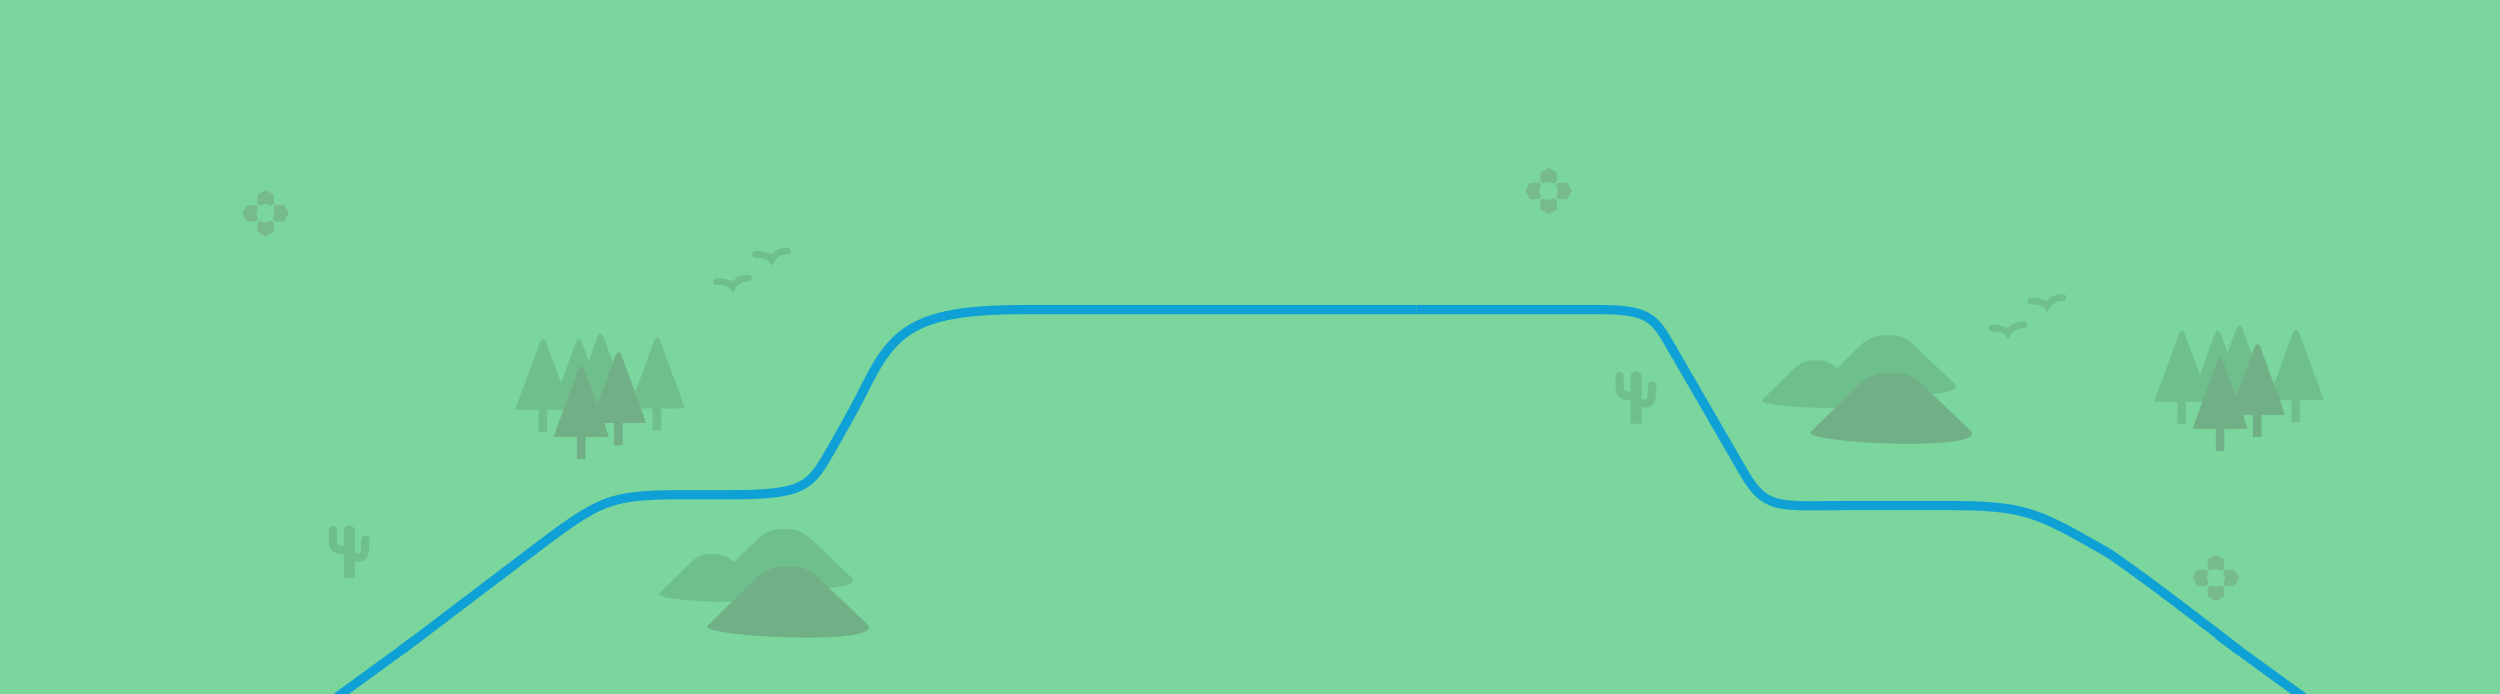 <?xml version="1.0" encoding="utf-8"?>
<!-- Generator: Adobe Illustrator 16.0.0, SVG Export Plug-In . SVG Version: 6.00 Build 0)  -->
<!DOCTYPE svg PUBLIC "-//W3C//DTD SVG 1.1//EN" "http://www.w3.org/Graphics/SVG/1.1/DTD/svg11.dtd">
<svg version="1.1" id="Layer_2" xmlns="http://www.w3.org/2000/svg" xmlns:xlink="http://www.w3.org/1999/xlink" x="0px" y="0px"
	 width="1080px" height="300px" viewBox="0 0 1080 300" enable-background="new 0 0 1080 300" xml:space="preserve">
<g id="header__x2B__bg">
	<rect fill="#7AD69C" width="1080" height="300"/>
</g>
<path fill="none" stroke="#0FA1D6" stroke-width="4" stroke-miterlimit="10" d="M173.191,281.016
	c2.497-1.895,5.591-4.111,8.143-6.049c27.168-20.617,56.109-42.596,57.834-43.847c20.367-14.763,25.894-17.097,51.832-17.397
	c2.71-0.031,21.304,0,24.5,0c32.314,0,34.587-3.679,43.812-19.916c11.187-19.688,11.026-19.77,15.396-28.354
	c11.917-23.402,21.815-31.73,68.291-31.73H612"/>
<path fill="none" stroke="#0FA1D6" stroke-width="4" stroke-miterlimit="10" d="M612,133.723c24.875,0,63.346-0.001,78-0.001
	c22.361,0,24.653,3.497,32.021,16.351c5.22,9.104,21.225,36.63,31.314,54.106c9.528,16.502,15.367,14.213,45.192,14.213
	c19.167,0,33.23,0,42.472,0c33.835,0,38.78,2.816,68.51,19.767c7.88,4.491,48.932,35.834,58.165,43.229"/>
<path fill="#0FA1D6" d="M150.465,300c3.926-2.861,8.057-5.875,11.99-8.745c6.359-4.641,12.182-8.89,15.707-11.444l-1.115-4.049
	c-3.527,2.557-9.355,6.812-15.719,11.454c-5.534,4.038-11.977,8.739-17.538,12.784H150.465z"/>
<path fill="#0FA1D6" d="M963.424,275.762c3.928,2.861,8.057,5.875,11.99,8.745c6.359,4.642,17.839,12.938,21.364,15.493h-6.772
	c-3.527-2.557-9.354-6.811-15.719-11.454c-5.534-4.038-11.977-8.739-17.539-12.784H963.424z"/>
<g>
	<g>
		<g>
			<g>
				<path fill="#77BA8E" d="M116.675,92.121c0-0.08,0.022-0.161,0.064-0.232l1.773-3.072c0.083-0.146,0.239-0.235,0.406-0.235h3.546
					c0.169,0,0.323,0.089,0.408,0.235l1.773,3.072c0.083,0.145,0.083,0.322,0,0.469l-1.773,3.07
					c-0.085,0.146-0.239,0.235-0.408,0.235h-3.546c-0.167,0-0.323-0.089-0.406-0.235l-1.773-3.07
					C116.698,92.285,116.675,92.203,116.675,92.121z"/>
			</g>
		</g>
		<g>
			<g>
				<path fill="#77BA8E" d="M104.708,92.121c0-0.08,0.022-0.161,0.064-0.232l1.773-3.072c0.083-0.146,0.239-0.235,0.406-0.235h3.546
					c0.169,0,0.323,0.089,0.408,0.235l1.773,3.072c0.083,0.145,0.083,0.322,0,0.469l-1.773,3.07
					c-0.085,0.146-0.239,0.235-0.408,0.235h-3.546c-0.167,0-0.323-0.089-0.406-0.235l-1.773-3.07
					C104.73,92.285,104.708,92.203,104.708,92.121z"/>
			</g>
		</g>
		<g>
			<g>
				<path fill="#77BA8E" d="M114.709,90.154c-0.082,0-0.163-0.021-0.235-0.062l-3.072-1.773c-0.145-0.084-0.234-0.239-0.234-0.407
					v-3.546c0-0.168,0.089-0.323,0.234-0.407l3.072-1.772c0.145-0.084,0.324-0.084,0.47,0l3.071,1.772
					c0.145,0.084,0.235,0.239,0.235,0.407v3.546c0,0.168-0.091,0.323-0.235,0.407l-3.071,1.773
					C114.872,90.134,114.79,90.154,114.709,90.154z"/>
			</g>
		</g>
		<g>
			<g>
				<path fill="#77BA8E" d="M114.709,102.121c-0.082,0-0.163-0.021-0.235-0.062l-3.072-1.772c-0.145-0.085-0.234-0.239-0.234-0.407
					v-3.546c0-0.169,0.089-0.323,0.234-0.407l3.072-1.773c0.145-0.084,0.324-0.084,0.47,0l3.071,1.773
					c0.145,0.084,0.235,0.238,0.235,0.407v3.546c0,0.168-0.091,0.322-0.235,0.407l-3.071,1.772
					C114.872,102.1,114.79,102.121,114.709,102.121z"/>
			</g>
		</g>
	</g>
	<circle fill="#7AD69C" cx="114.709" cy="92.121" r="3.889"/>
</g>
<g>
	<g>
		<g>
			<g>
				<path fill="#77BA8E" d="M670.966,82.499c0-0.081,0.022-0.161,0.064-0.233l1.772-3.072c0.083-0.146,0.238-0.234,0.405-0.234
					h3.547c0.169,0,0.323,0.089,0.407,0.234l1.773,3.072c0.082,0.145,0.082,0.323,0,0.47l-1.773,3.07
					c-0.084,0.146-0.238,0.235-0.407,0.235h-3.547c-0.167,0-0.322-0.09-0.405-0.235l-1.772-3.07
					C670.988,82.662,670.966,82.58,670.966,82.499z"/>
			</g>
		</g>
		<g>
			<g>
				<path fill="#77BA8E" d="M658.999,82.499c0-0.081,0.022-0.161,0.064-0.233l1.771-3.072c0.084-0.146,0.239-0.234,0.406-0.234
					h3.547c0.168,0,0.322,0.089,0.407,0.234l1.772,3.072c0.083,0.145,0.083,0.323,0,0.47l-1.772,3.07
					c-0.085,0.146-0.239,0.235-0.407,0.235h-3.547c-0.167,0-0.322-0.09-0.406-0.235l-1.771-3.07
					C659.021,82.662,658.999,82.58,658.999,82.499z"/>
			</g>
		</g>
		<g>
			<g>
				<path fill="#77BA8E" d="M669,80.531c-0.081,0-0.163-0.021-0.235-0.062l-3.07-1.772c-0.146-0.085-0.234-0.24-0.234-0.408v-3.545
					c0-0.169,0.089-0.324,0.234-0.408l3.07-1.772c0.146-0.084,0.323-0.084,0.471,0l3.07,1.772c0.146,0.084,0.235,0.239,0.235,0.408
					v3.545c0,0.168-0.091,0.323-0.235,0.408l-3.07,1.772C669.162,80.512,669.081,80.531,669,80.531z"/>
			</g>
		</g>
		<g>
			<g>
				<path fill="#77BA8E" d="M669,92.499c-0.081,0-0.163-0.021-0.235-0.063l-3.07-1.771c-0.146-0.086-0.234-0.24-0.234-0.408V86.71
					c0-0.169,0.089-0.323,0.234-0.407l3.07-1.772c0.146-0.085,0.323-0.085,0.471,0l3.07,1.772c0.146,0.084,0.235,0.238,0.235,0.407
					v3.546c0,0.168-0.091,0.322-0.235,0.408l-3.07,1.771C669.162,92.478,669.081,92.499,669,92.499z"/>
			</g>
		</g>
	</g>
	<circle fill="#7AD69C" cx="669" cy="82.499" r="3.889"/>
</g>
<g>
	<g>
		<g>
			<g>
				<path fill="#77BA8E" d="M959.23,249.641c0-0.08,0.021-0.16,0.063-0.231l1.773-3.072c0.083-0.146,0.237-0.235,0.404-0.235h3.548
					c0.168,0,0.322,0.09,0.406,0.235l1.773,3.072c0.083,0.146,0.083,0.321,0,0.469l-1.773,3.07
					c-0.084,0.146-0.238,0.235-0.406,0.235h-3.548c-0.167,0-0.321-0.09-0.404-0.235l-1.773-3.07
					C959.253,249.805,959.23,249.723,959.23,249.641z"/>
			</g>
		</g>
		<g>
			<g>
				<path fill="#77BA8E" d="M947.264,249.641c0-0.08,0.022-0.16,0.064-0.231l1.771-3.072c0.084-0.146,0.239-0.235,0.406-0.235h3.547
					c0.168,0,0.322,0.09,0.407,0.235l1.772,3.072c0.084,0.146,0.084,0.321,0,0.469l-1.772,3.07
					c-0.085,0.146-0.239,0.235-0.407,0.235h-3.547c-0.167,0-0.322-0.09-0.406-0.235l-1.771-3.07
					C947.286,249.805,947.264,249.723,947.264,249.641z"/>
			</g>
		</g>
		<g>
			<g>
				<path fill="#77BA8E" d="M957.265,247.674c-0.081,0-0.163-0.021-0.234-0.062l-3.071-1.772c-0.146-0.084-0.234-0.239-0.234-0.407
					v-3.546c0-0.168,0.09-0.323,0.234-0.407l3.071-1.771c0.145-0.084,0.323-0.084,0.47,0l3.071,1.771
					c0.145,0.084,0.234,0.239,0.234,0.407v3.546c0,0.168-0.091,0.323-0.234,0.407l-3.071,1.772
					C957.427,247.652,957.346,247.674,957.265,247.674z"/>
			</g>
		</g>
		<g>
			<g>
				<path fill="#77BA8E" d="M957.265,259.641c-0.081,0-0.163-0.021-0.234-0.062l-3.071-1.772c-0.146-0.084-0.234-0.238-0.234-0.406
					v-3.547c0-0.168,0.09-0.322,0.234-0.406l3.071-1.773c0.145-0.084,0.323-0.084,0.47,0l3.071,1.773
					c0.145,0.084,0.234,0.238,0.234,0.406v3.547c0,0.168-0.091,0.322-0.234,0.406l-3.071,1.772
					C957.427,259.619,957.346,259.641,957.265,259.641z"/>
			</g>
		</g>
	</g>
	<circle fill="#7AD69C" cx="957.264" cy="249.641" r="3.889"/>
</g>
<g>
	<g>
		
			<line fill="none" stroke="#6EBF8C" stroke-width="4.789" stroke-linecap="round" stroke-miterlimit="10" x1="706.801" y1="183.416" x2="706.801" y2="162.865"/>
		<path fill="none" stroke="#6EBF8C" stroke-width="3.591" stroke-linecap="round" stroke-miterlimit="10" d="M705.804,171.096
			c-3.892,0-6.136-0.15-6.136-4.188v-4.488"/>
		<path fill="none" stroke="#6EBF8C" stroke-width="3.591" stroke-linecap="round" stroke-miterlimit="10" d="M707,174.389
			c0,0,2.244-0.149,4.041-0.149c1.795,0,2.693-0.873,2.693-7.729"/>
	</g>
	<rect x="700.076" y="183.029" fill="#7AD69C" width="14.146" height="7.717"/>
</g>
<g>
	<g>
		
			<line fill="none" stroke="#6EBF8C" stroke-width="4.789" stroke-linecap="round" stroke-miterlimit="10" x1="150.922" y1="249.977" x2="150.922" y2="229.424"/>
		<path fill="none" stroke="#6EBF8C" stroke-width="3.591" stroke-linecap="round" stroke-miterlimit="10" d="M149.925,237.654
			c-3.892,0-6.136-0.149-6.136-4.189v-4.488"/>
		<path fill="none" stroke="#6EBF8C" stroke-width="3.591" stroke-linecap="round" stroke-miterlimit="10" d="M151.121,240.947
			c0,0,2.244-0.15,4.041-0.15c1.795,0,2.693-0.872,2.693-7.729"/>
	</g>
	<rect x="144.197" y="249.588" fill="#7AD69C" width="14.147" height="7.717"/>
</g>
<g>
	<path fill="none" stroke="#6EBF8C" stroke-width="2.909" stroke-linecap="round" stroke-miterlimit="10" d="M877.341,130.058
		c0,0,5.109-0.3,6.912,2.103c0,0,1.802-3.605,6.91-3.605"/>
	<path fill="none" stroke="#6EBF8C" stroke-width="2.909" stroke-linecap="round" stroke-miterlimit="10" d="M860.514,141.776
		c0,0,5.108-0.3,6.911,2.103c0,0,1.803-3.605,6.911-3.605"/>
</g>
<g>
	<path fill="none" stroke="#6EBF8C" stroke-width="2.909" stroke-linecap="round" stroke-miterlimit="10" d="M326.38,109.94
		c0,0,5.109-0.3,6.912,2.103c0,0,1.802-3.605,6.91-3.605"/>
	<path fill="none" stroke="#6EBF8C" stroke-width="2.909" stroke-linecap="round" stroke-miterlimit="10" d="M309.553,121.659
		c0,0,5.108-0.3,6.911,2.103c0,0,1.803-3.605,6.911-3.605"/>
</g>
<g>
	<g>
		<rect x="989.942" y="168.203" fill="#6EBF8C" width="3.729" height="14.23"/>
		<g>
			<path fill="#6EBF8C" d="M1002.5,169.109c0.757,2.064-0.425,3.756-2.625,3.756h-15.977c-2.199,0-3.382-1.69-2.625-3.756
				l9.238-25.243c0.758-2.065,1.993-2.065,2.75,0L1002.5,169.109z"/>
		</g>
		<polygon fill="#6EBF8C" points="991.727,163.338 1000.388,163.338 1003.794,172.865 991.727,172.865 		"/>
		<polygon fill="#6EBF8C" points="991.961,163.338 983.387,163.338 979.893,172.865 991.961,172.865 		"/>
	</g>
	<g>
		<rect x="940.643" y="168.82" fill="#6EBF8C" width="3.729" height="14.229"/>
		<g>
			<path fill="#6EBF8C" d="M953.199,169.727c0.757,2.064-0.426,3.756-2.625,3.756H934.6c-2.199,0-3.382-1.69-2.625-3.756
				l9.237-25.244c0.757-2.065,1.993-2.065,2.75,0L953.199,169.727z"/>
		</g>
		<polygon fill="#6EBF8C" points="942.426,163.954 951.088,163.954 954.494,173.482 942.426,173.482 		"/>
		<polygon fill="#6EBF8C" points="942.66,163.954 934.086,163.954 930.592,173.482 942.66,173.482 		"/>
	</g>
	<g>
		<polygon fill="#6EBF8C" points="967.038,165.523 975.7,165.523 979.105,175.051 967.038,175.051 		"/>
		<polygon fill="#6EBF8C" points="967.271,165.523 958.7,165.523 955.203,175.051 967.271,175.051 		"/>
	</g>
	<g>
		<rect x="954.588" y="166.521" fill="#6EBF8C" width="3.729" height="14.229"/>
	</g>
	<g>
		<rect x="976.665" y="162.727" fill="#6EBF8C" width="3.728" height="14.23"/>
		<g>
			<path fill="#6EBF8C" d="M968.659,169.803c0.757,2.066-0.425,3.758-2.625,3.758h-15.974c-2.2,0-3.383-1.69-2.625-3.758
				l9.235-25.242c0.757-2.066,1.993-2.066,2.75,0L968.659,169.803z"/>
		</g>
		<g>
			<path fill="#6EBF8C" d="M978.027,167.461c0.757,2.066-0.426,3.757-2.625,3.757h-15.976c-2.2,0-3.382-1.69-2.625-3.757
				l9.236-25.242c0.757-2.066,1.993-2.066,2.75,0L978.027,167.461z"/>
		</g>
	</g>
	<g>
		<rect x="973.268" y="174.553" fill="#71B087" width="3.729" height="14.229"/>
		<g>
			<path fill="#71B087" d="M985.825,175.457c0.757,2.066-0.425,3.757-2.625,3.757h-15.976c-2.199,0-3.382-1.69-2.625-3.757
				l9.237-25.242c0.757-2.066,1.993-2.066,2.75,0L985.825,175.457z"/>
		</g>
		<polygon fill="#71B087" points="975.052,169.686 983.714,169.686 987.12,179.214 975.052,179.214 		"/>
		<polygon fill="#71B087" points="975.284,169.686 966.712,169.686 963.216,179.214 975.284,179.214 		"/>
	</g>
	<g>
		<rect x="957.203" y="180.582" fill="#71B087" width="3.729" height="14.23"/>
		<g>
			<path fill="#71B087" d="M969.761,181.486c0.757,2.065-0.425,3.758-2.625,3.758h-15.975c-2.2,0-3.382-1.691-2.625-3.758
				l9.237-25.242c0.757-2.064,1.992-2.064,2.75,0L969.761,181.486z"/>
		</g>
		<polygon fill="#71B087" points="958.987,175.716 967.648,175.716 971.056,185.244 958.987,185.244 		"/>
		<polygon fill="#71B087" points="959.22,175.716 950.646,175.716 947.152,185.244 959.22,185.244 		"/>
	</g>
</g>
<g>
	<g>
		<rect x="281.941" y="171.729" fill="#6EBF8C" width="3.729" height="14.23"/>
		<g>
			<path fill="#6EBF8C" d="M294.499,172.635c0.757,2.065-0.425,3.756-2.625,3.756h-15.976c-2.2,0-3.382-1.689-2.625-3.756
				l9.238-25.243c0.757-2.065,1.993-2.065,2.75,0L294.499,172.635z"/>
		</g>
		<polygon fill="#6EBF8C" points="283.726,166.863 292.387,166.863 295.793,176.391 283.726,176.391 		"/>
		<polygon fill="#6EBF8C" points="283.96,166.863 275.386,166.863 271.892,176.391 283.96,176.391 		"/>
	</g>
	<g>
		<rect x="232.642" y="172.346" fill="#6EBF8C" width="3.729" height="14.23"/>
		<g>
			<path fill="#6EBF8C" d="M245.198,173.251c0.757,2.065-0.425,3.757-2.625,3.757h-15.975c-2.2,0-3.382-1.691-2.625-3.757
				l9.237-25.243c0.757-2.065,1.993-2.065,2.75,0L245.198,173.251z"/>
		</g>
		<polygon fill="#6EBF8C" points="234.425,167.479 243.087,167.479 246.493,177.008 234.425,177.008 		"/>
		<polygon fill="#6EBF8C" points="234.659,167.479 226.085,167.479 222.591,177.008 234.659,177.008 		"/>
	</g>
	<g>
		<polygon fill="#6EBF8C" points="259.037,169.049 267.699,169.049 271.105,178.576 259.037,178.576 		"/>
		<polygon fill="#6EBF8C" points="259.271,169.049 250.699,169.049 247.202,178.576 259.271,178.576 		"/>
	</g>
	<g>
		<rect x="246.587" y="170.046" fill="#6EBF8C" width="3.729" height="14.229"/>
	</g>
	<g>
		<rect x="268.664" y="166.252" fill="#6EBF8C" width="3.728" height="14.23"/>
		<g>
			<path fill="#6EBF8C" d="M260.658,173.328c0.757,2.066-0.425,3.757-2.625,3.757h-15.975c-2.2,0-3.382-1.69-2.625-3.757
				l9.236-25.242c0.757-2.066,1.993-2.066,2.75,0L260.658,173.328z"/>
		</g>
		<g>
			<path fill="#6EBF8C" d="M270.026,170.986c0.757,2.065-0.425,3.757-2.625,3.757h-15.975c-2.2,0-3.382-1.69-2.625-3.757
				l9.236-25.242c0.757-2.066,1.993-2.066,2.75,0L270.026,170.986z"/>
		</g>
	</g>
	<g>
		<rect x="265.267" y="178.078" fill="#71B087" width="3.729" height="14.229"/>
		<g>
			<path fill="#71B087" d="M277.824,178.982c0.757,2.065-0.425,3.757-2.625,3.757h-15.975c-2.2,0-3.382-1.69-2.625-3.757
				l9.237-25.242c0.757-2.066,1.993-2.066,2.75,0L277.824,178.982z"/>
		</g>
		<polygon fill="#71B087" points="267.051,173.211 275.713,173.211 279.119,182.739 267.051,182.739 		"/>
		<polygon fill="#71B087" points="267.283,173.211 258.711,173.211 255.215,182.739 267.283,182.739 		"/>
	</g>
	<g>
		<rect x="249.202" y="184.107" fill="#71B087" width="3.729" height="14.229"/>
		<g>
			<path fill="#71B087" d="M261.76,185.014c0.757,2.064-0.425,3.756-2.625,3.756H243.16c-2.2,0-3.382-1.69-2.625-3.756l9.237-25.244
				c0.757-2.064,1.993-2.064,2.75,0L261.76,185.014z"/>
		</g>
		<polygon fill="#71B087" points="250.986,179.241 259.648,179.241 263.055,188.77 250.986,188.77 		"/>
		<polygon fill="#71B087" points="251.219,179.241 242.646,179.241 239.151,188.77 251.219,188.77 		"/>
	</g>
</g>
<g>
	<g>
		<path fill="#6EBF8C" d="M330.978,256.125l-14.979-14.273c-2.849-1.778-3.669-2.531-8.194-2.531c-4.526,0-5.771,1.199-8.196,2.531
			l-14.854,14.551C280.655,259.645,336.737,262.57,330.978,256.125z"/>
	</g>
	<g>
		<path fill="#6EBF8C" d="M367.958,249.633l-18.839-17.953c-3.583-2.238-4.616-3.183-10.306-3.183
			c-5.693,0-7.258,1.508-10.309,3.183l-18.681,18.303C304.666,254.059,375.202,257.738,367.958,249.633z"/>
	</g>
	<g>
		<path fill="#71B087" d="M374.754,269.751l-22.335-21.282c-4.247-2.654-5.472-3.773-12.218-3.773c-6.75,0-8.604,1.787-12.222,3.773
			l-22.146,21.696C299.72,275,383.341,279.361,374.754,269.751z"/>
	</g>
</g>
<g>
	<g>
		<path fill="#6EBF8C" d="M807.5,172.389l-14.979-14.272c-2.851-1.779-3.671-2.531-8.195-2.531c-4.525,0-5.771,1.199-8.195,2.531
			l-14.854,14.551C757.178,175.908,813.26,178.834,807.5,172.389z"/>
	</g>
	<g>
		<path fill="#6EBF8C" d="M844.48,165.896l-18.84-17.954c-3.583-2.238-4.615-3.183-10.306-3.183c-5.693,0-7.259,1.508-10.31,3.183
			l-18.682,18.302C781.188,170.322,851.725,174.002,844.48,165.896z"/>
	</g>
	<g>
		<path fill="#71B087" d="M851.277,186.016l-22.336-21.283c-4.247-2.653-5.473-3.772-12.219-3.772
			c-6.749,0-8.604,1.787-12.222,3.772l-22.146,21.697C776.242,191.264,859.863,195.625,851.277,186.016z"/>
	</g>
</g>
</svg>
